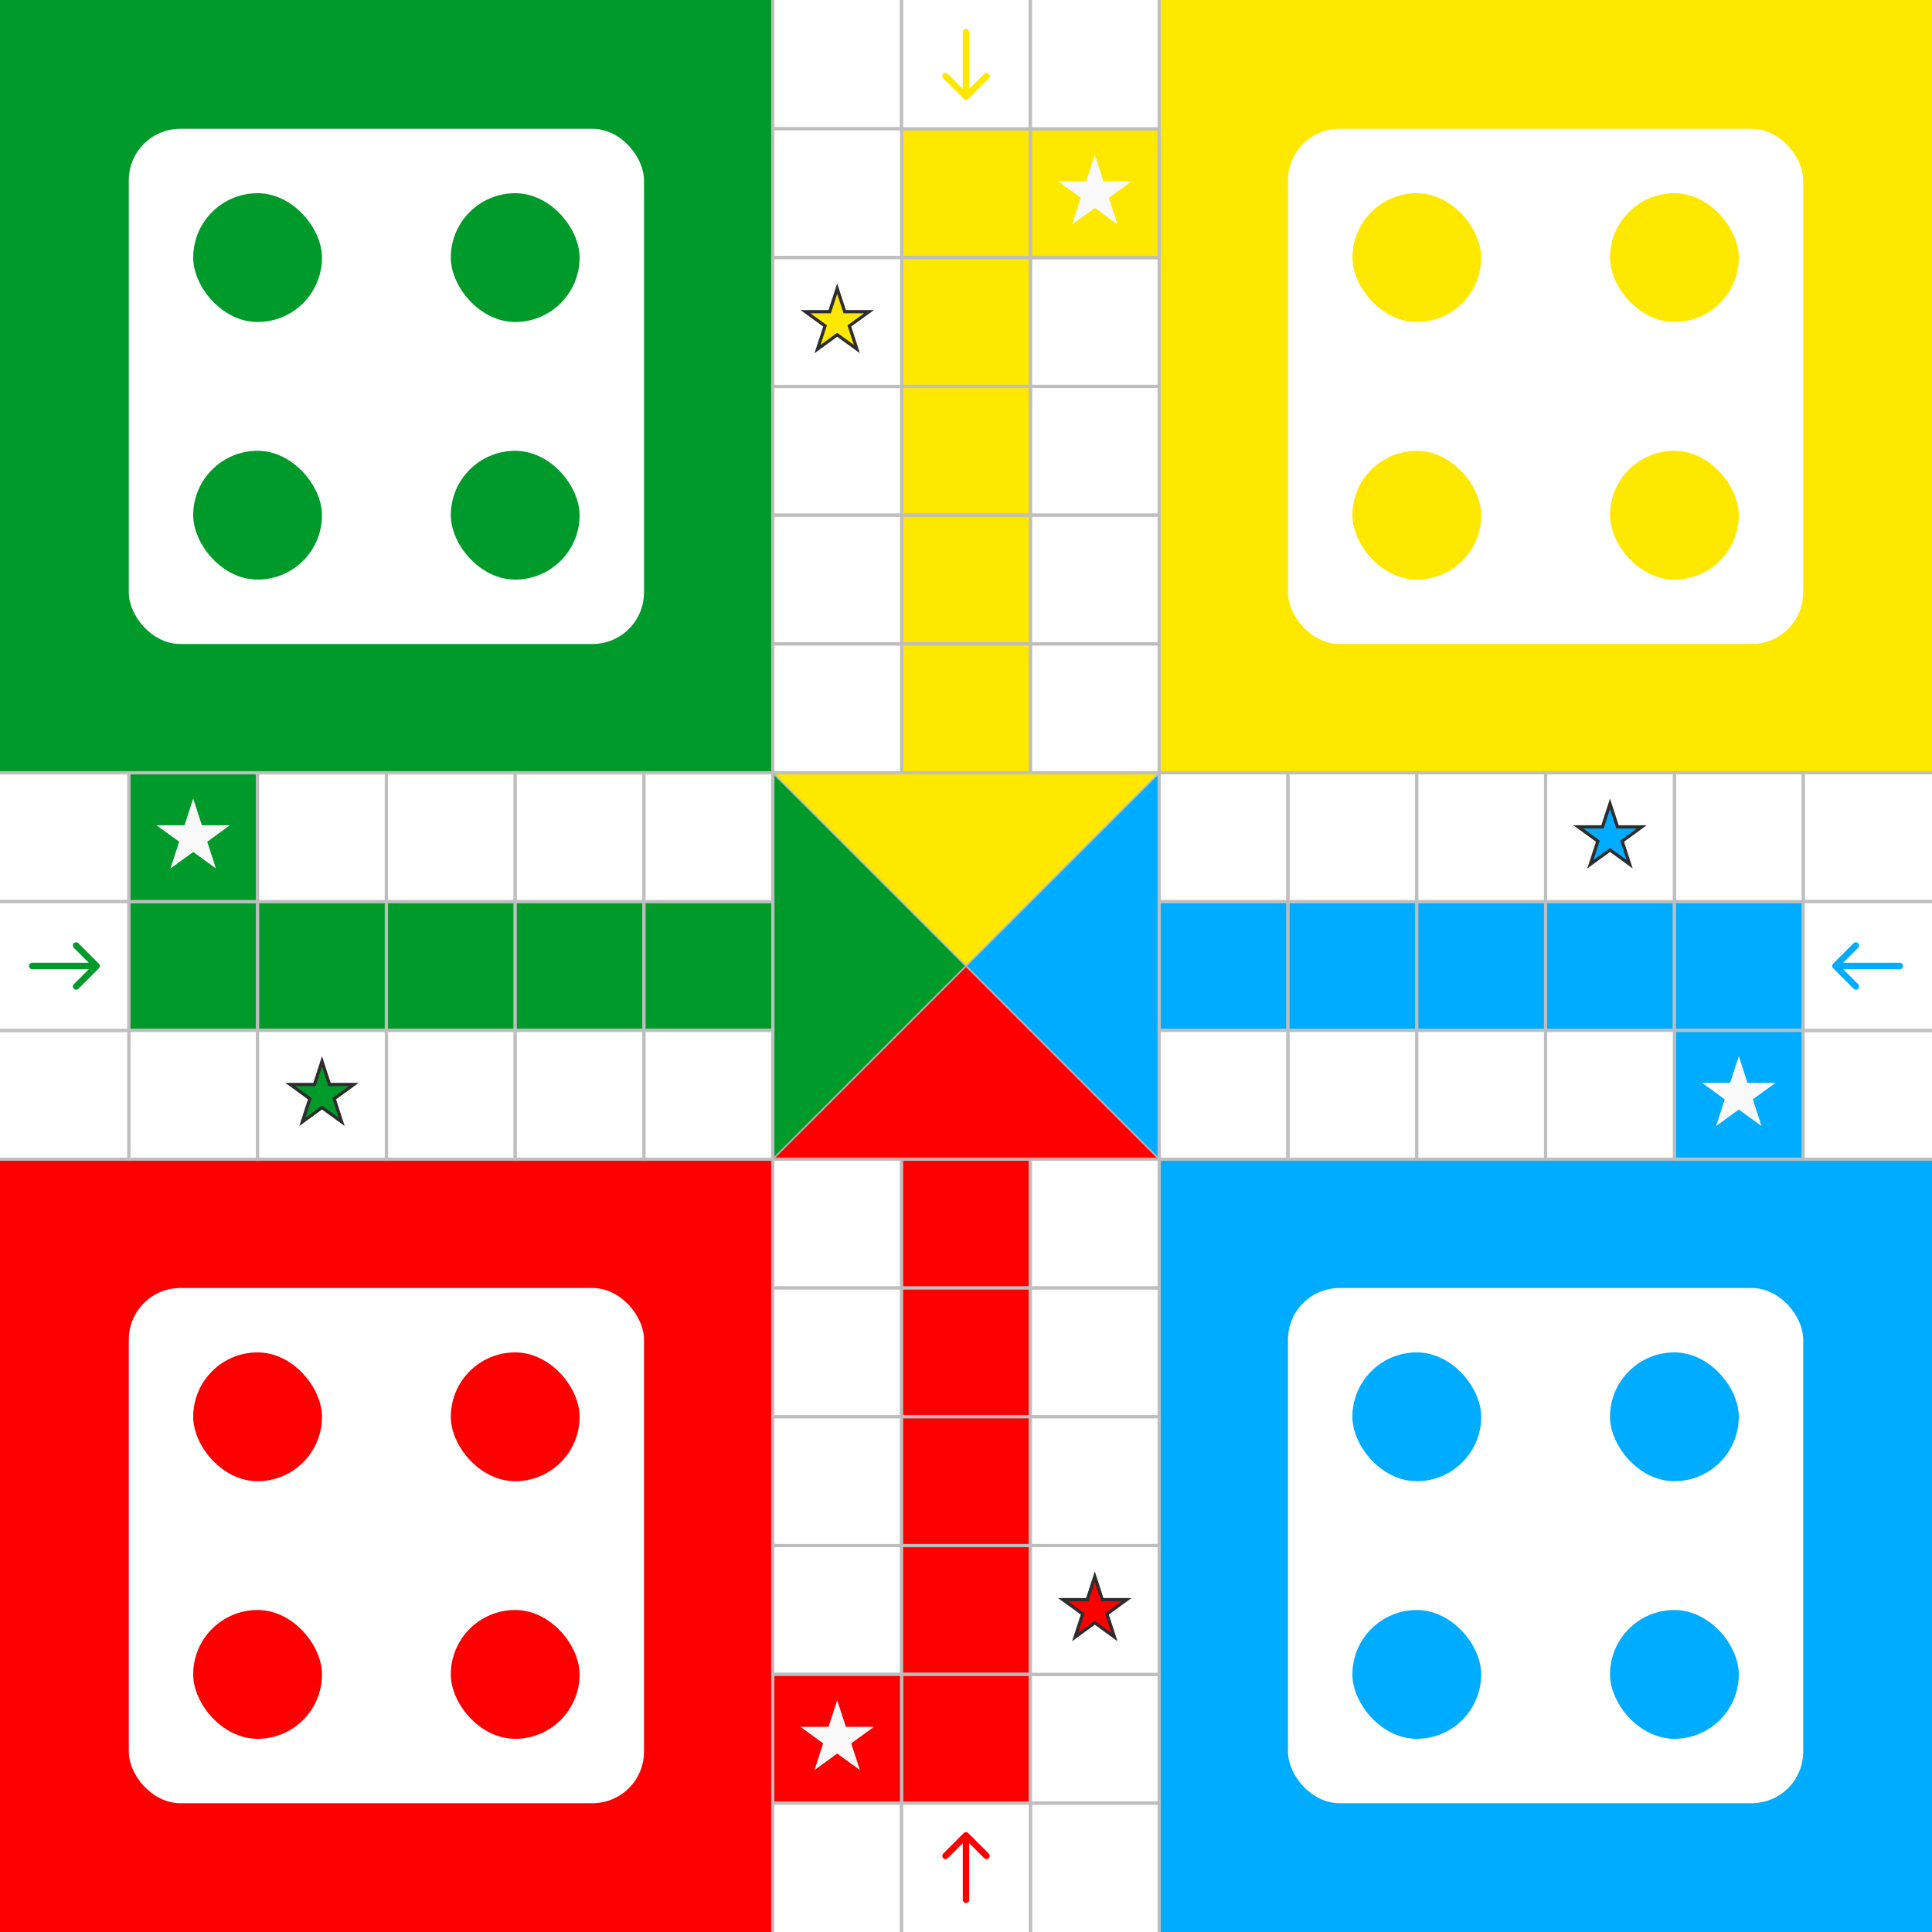 <svg width="1200" height="1200" viewBox="0 0 1200 1200" fill="none" xmlns="http://www.w3.org/2000/svg">
<rect width="1200" height="1200" fill="white"/>
<rect y="720" width="480" height="480" fill="#FC0000"/>
<rect x="80" y="800" width="320" height="320" rx="32" fill="white"/>
<rect x="120" y="1000" width="80" height="80" rx="40" fill="#FC0000"/>
<rect x="280" y="1000" width="80" height="80" rx="40" fill="#FC0000"/>
<rect x="280" y="840" width="80" height="80" rx="40" fill="#FC0000"/>
<rect x="120" y="840" width="80" height="80" rx="40" fill="#FC0000"/>
<rect x="720" y="720" width="480" height="480" fill="#00ACFF"/>
<rect x="800" y="800" width="320" height="320" rx="32" fill="white"/>
<rect x="840" y="1000" width="80" height="80" rx="40" fill="#00ACFF"/>
<rect x="1000" y="1000" width="80" height="80" rx="40" fill="#00ACFF"/>
<rect x="1000" y="840" width="80" height="80" rx="40" fill="#00ACFF"/>
<rect x="840" y="840" width="80" height="80" rx="40" fill="#00ACFF"/>
<rect x="480" y="720" width="80" height="80" fill="white" stroke="#BEBEBE" stroke-width="2"/>
<rect x="480" y="800" width="80" height="80" fill="white" stroke="#BEBEBE" stroke-width="2"/>
<rect x="480" y="880" width="80" height="80" fill="white" stroke="#BEBEBE" stroke-width="2"/>
<rect x="480" y="960" width="80" height="80" fill="white" stroke="#BEBEBE" stroke-width="2"/>
<rect x="560" y="720" width="80" height="80" fill="#FC0000" stroke="#BEBEBE" stroke-width="2"/>
<rect x="560" y="800" width="80" height="80" fill="#FC0000" stroke="#BEBEBE" stroke-width="2"/>
<rect x="560" y="880" width="80" height="80" fill="#FC0000" stroke="#BEBEBE" stroke-width="2"/>
<rect x="560" y="960" width="80" height="80" fill="#FC0000" stroke="#BEBEBE" stroke-width="2"/>
<rect x="560" y="1040" width="80" height="80" fill="#FC0000" stroke="#BEBEBE" stroke-width="2"/>
<rect x="480" y="1040" width="80" height="80" fill="#FC0000" stroke="#BEBEBE" stroke-width="2"/>
<path d="M520 1056L525.388 1072.58H542.825L528.719 1082.83L534.107 1099.42L520 1089.17L505.893 1099.42L511.281 1082.83L497.175 1072.58H514.612L520 1056Z" fill="#F9F9F9"/>
<rect x="640" y="720" width="80" height="80" fill="white" stroke="#BEBEBE" stroke-width="2"/>
<rect x="640" y="800" width="80" height="80" fill="white" stroke="#BEBEBE" stroke-width="2"/>
<rect x="640" y="880" width="80" height="80" fill="white" stroke="#BEBEBE" stroke-width="2"/>
<rect x="640" y="1040" width="80" height="80" fill="white" stroke="#BEBEBE" stroke-width="2"/>
<rect x="640" y="960" width="80" height="80" fill="white" stroke="#BEBEBE" stroke-width="2"/>
<path d="M680 979.236L684.437 992.893L684.662 993.584H685.388H699.748L688.131 1002.02L687.543 1002.45L687.767 1003.14L692.205 1016.8L680.588 1008.36L680 1007.93L679.412 1008.36L667.795 1016.8L672.233 1003.14L672.457 1002.45L671.869 1002.02L660.252 993.584H674.612H675.338L675.563 992.893L680 979.236Z" fill="#FC0000" stroke="#2D2D2D" stroke-width="2"/>
<path d="M480 1120H560V1200H480V1120Z" fill="white"/>
<path d="M479 1119H561L559 1121H481L479 1119ZM560 1200H480H560ZM479 1200V1119L481 1121V1200H479ZM561 1119V1200H559V1121L561 1119Z" fill="#BEBEBE"/>
<path d="M640 1120H720V1200H640V1120Z" fill="white"/>
<path d="M639 1119H721L719 1121H641L639 1119ZM720 1200H640H720ZM639 1200V1119L641 1121V1200H639ZM721 1119V1200H719V1121L721 1119Z" fill="#BEBEBE"/>
<path d="M560 1120H640V1200H560V1120Z" fill="white"/>
<path d="M559 1119H641L639 1121H561L559 1119ZM640 1200H560H640ZM559 1200V1119L561 1121V1200H559ZM641 1119V1200H639V1121L641 1119Z" fill="#BEBEBE"/>
<path d="M598 1180C598 1181.1 598.895 1182 600 1182C601.105 1182 602 1181.1 602 1180L598 1180ZM601.414 1138.59C600.633 1137.8 599.367 1137.8 598.586 1138.59L585.858 1151.31C585.077 1152.09 585.077 1153.36 585.858 1154.14C586.639 1154.92 587.905 1154.92 588.686 1154.14L600 1142.83L611.314 1154.14C612.095 1154.92 613.361 1154.92 614.142 1154.14C614.923 1153.36 614.923 1152.09 614.142 1151.31L601.414 1138.59ZM602 1180L602 1140L598 1140L598 1180L602 1180Z" fill="#FC0000"/>
<rect x="720" width="480" height="480" fill="#FFE800"/>
<rect x="800" y="80" width="320" height="320" rx="32" fill="white"/>
<rect x="840" y="280" width="80" height="80" rx="40" fill="#FFE800"/>
<rect x="1000" y="280" width="80" height="80" rx="40" fill="#FFE800"/>
<rect x="1000" y="120" width="80" height="80" rx="40" fill="#FFE800"/>
<rect x="840" y="120" width="80" height="80" rx="40" fill="#FFE800"/>
<rect width="480" height="480" fill="#009A2B"/>
<rect x="80" y="80" width="320" height="320" rx="32" fill="white"/>
<rect x="120" y="280" width="80" height="80" rx="40" fill="#009A2B"/>
<rect x="280" y="280" width="80" height="80" rx="40" fill="#009A2B"/>
<rect x="280" y="120" width="80" height="80" rx="40" fill="#009A2B"/>
<rect x="120" y="120" width="80" height="80" rx="40" fill="#009A2B"/>
<rect x="640" y="160" width="80" height="80" fill="white" stroke="#BEBEBE" stroke-width="2"/>
<rect x="640" y="240" width="80" height="80" fill="white" stroke="#BEBEBE" stroke-width="2"/>
<rect x="640" y="320" width="80" height="80" fill="white" stroke="#BEBEBE" stroke-width="2"/>
<rect x="640" y="400" width="80" height="80" fill="white" stroke="#BEBEBE" stroke-width="2"/>
<rect x="560" y="80" width="80" height="80" fill="#FFE800" stroke="#BEBEBE" stroke-width="2"/>
<rect x="560" y="160" width="80" height="80" fill="#FFE800" stroke="#BEBEBE" stroke-width="2"/>
<rect x="560" y="240" width="80" height="80" fill="#FFE800" stroke="#BEBEBE" stroke-width="2"/>
<rect x="560" y="320" width="80" height="80" fill="#FFE800" stroke="#BEBEBE" stroke-width="2"/>
<rect x="560" y="400" width="80" height="80" fill="#FFE800" stroke="#BEBEBE" stroke-width="2"/>
<rect x="640" y="80" width="80" height="80" fill="#FFE800" stroke="#BEBEBE" stroke-width="2"/>
<path d="M680 96L685.388 112.584H702.825L688.719 122.833L694.107 139.416L680 129.167L665.893 139.416L671.281 122.833L657.175 112.584H674.612L680 96Z" fill="#F9F9F9"/>
<path d="M480 0H560V80H480V0Z" fill="white"/>
<path d="M480 0H560H480ZM561 81H479L481 79H559L561 81ZM479 81V0H481V79L479 81ZM561 0V81L559 79V0H561Z" fill="#BEBEBE"/>
<path d="M560 0H640V80H560V0Z" fill="white"/>
<path d="M560 0H640H560ZM641 81H559L561 79H639L641 81ZM559 81V0H561V79L559 81ZM641 0V81L639 79V0H641Z" fill="#BEBEBE"/>
<path d="M602 20C602 18.895 601.105 18 600 18C598.895 18 598 18.895 598 20L602 20ZM598.586 61.414C599.367 62.195 600.633 62.195 601.414 61.414L614.142 48.686C614.923 47.905 614.923 46.639 614.142 45.858C613.361 45.077 612.095 45.077 611.314 45.858L600 57.172L588.686 45.858C587.905 45.077 586.639 45.077 585.858 45.858C585.077 46.639 585.077 47.905 585.858 48.686L598.586 61.414ZM598 20L598 60L602 60L602 20L598 20Z" fill="#FFE800"/>
<path d="M640 0H720V80H640V0Z" fill="white"/>
<path d="M640 0H720H640ZM721 81H639L641 79H719L721 81ZM639 81V0H641V79L639 81ZM721 0V81L719 79V0H721Z" fill="#BEBEBE"/>
<rect x="480" y="80" width="80" height="80" fill="white" stroke="#BEBEBE" stroke-width="2"/>
<rect x="480" y="240" width="80" height="80" fill="white" stroke="#BEBEBE" stroke-width="2"/>
<rect x="480" y="320" width="80" height="80" fill="white" stroke="#BEBEBE" stroke-width="2"/>
<rect x="480" y="400" width="80" height="80" fill="white" stroke="#BEBEBE" stroke-width="2"/>
<rect x="480" y="160" width="80" height="80" fill="white" stroke="#BEBEBE" stroke-width="2"/>
<path d="M520 179.236L524.437 192.893L524.662 193.584H525.388H539.748L528.131 202.024L527.543 202.451L527.767 203.142L532.205 216.798L520.588 208.358L520 207.931L519.412 208.358L507.795 216.798L512.233 203.142L512.457 202.451L511.869 202.024L500.252 193.584H514.612H515.338L515.563 192.893L520 179.236Z" fill="#FFE800" stroke="#2D2D2D" stroke-width="2"/>
<mask id="path-73-inside-1_6_381" fill="white">
<path d="M720 480H480L600 600L720 480Z"/>
<path d="M720 720V480L600 600L720 720Z"/>
<path d="M480 720H720L600 600L480 720Z"/>
<path d="M480 480V720L600 600L480 480Z"/>
</mask>
<path d="M720 480H480L600 600L720 480Z" fill="#FFE800"/>
<path d="M720 720V480L600 600L720 720Z" fill="#00ACFF"/>
<path d="M480 720H720L600 600L480 720Z" fill="#FC0000"/>
<path d="M480 480V720L600 600L480 480Z" fill="#009A2B"/>
<path d="M479.646 480.354L599.646 600.354L600.354 599.646L480.354 479.646L479.646 480.354ZM600.354 600.354L720.354 480.354L719.646 479.646L599.646 599.646L600.354 600.354ZM599.646 599.646L479.646 719.646L480.354 720.354L600.354 600.354L599.646 599.646ZM599.646 600.354L719.646 720.354L720.354 719.646L600.354 599.646L599.646 600.354ZM480 480V479H479V480H480ZM720 480H721V479H720V480ZM720 720V721H721V720H720ZM480 720H479V721H480V720ZM480 481H720V479H480V481ZM719 480V720H721V480H719ZM720 719H480V721H720V719ZM481 720V480H479V720H481Z" fill="#BEBEBE" mask="url(#path-73-inside-1_6_381)"/>
<rect x="80" y="560" width="80" height="80" fill="#009A2B" stroke="#BEBEBE" stroke-width="2"/>
<rect x="160" y="560" width="80" height="80" fill="#009A2B" stroke="#BEBEBE" stroke-width="2"/>
<rect x="240" y="560" width="80" height="80" fill="#009A2B" stroke="#BEBEBE" stroke-width="2"/>
<rect x="320" y="560" width="80" height="80" fill="#009A2B" stroke="#BEBEBE" stroke-width="2"/>
<rect x="400" y="560" width="80" height="80" fill="#009A2B" stroke="#BEBEBE" stroke-width="2"/>
<rect x="80" y="480" width="80" height="80" fill="#009A2B" stroke="#BEBEBE" stroke-width="2"/>
<path d="M120 496L125.388 512.584H142.825L128.719 522.833L134.107 539.416L120 529.167L105.893 539.416L111.281 522.833L97.175 512.584H114.612L120 496Z" fill="#F9F9F9"/>
<rect x="80" y="640" width="80" height="80" fill="white" stroke="#BEBEBE" stroke-width="2"/>
<rect x="240" y="640" width="80" height="80" fill="white" stroke="#BEBEBE" stroke-width="2"/>
<rect x="320" y="640" width="80" height="80" fill="white" stroke="#BEBEBE" stroke-width="2"/>
<rect x="400" y="640" width="80" height="80" fill="white" stroke="#BEBEBE" stroke-width="2"/>
<rect x="160" y="640" width="80" height="80" fill="white" stroke="#BEBEBE" stroke-width="2"/>
<path d="M200 659.236L204.437 672.893L204.662 673.584H205.388H219.748L208.131 682.024L207.543 682.451L207.767 683.142L212.205 696.798L200.588 688.358L200 687.931L199.412 688.358L187.795 696.798L192.233 683.142L192.457 682.451L191.869 682.024L180.252 673.584H194.612H195.338L195.563 672.893L200 659.236Z" fill="#009A2B" stroke="#2D2D2D" stroke-width="2"/>
<rect x="160" y="480" width="80" height="80" fill="white" stroke="#BEBEBE" stroke-width="2"/>
<rect x="240" y="480" width="80" height="80" fill="white" stroke="#BEBEBE" stroke-width="2"/>
<rect x="320" y="480" width="80" height="80" fill="white" stroke="#BEBEBE" stroke-width="2"/>
<rect x="400" y="480" width="80" height="80" fill="white" stroke="#BEBEBE" stroke-width="2"/>
<path d="M0 480H80V560H0V480Z" fill="white"/>
<path d="M0 479H81L79 481H0V479ZM81 561H0V559H79L81 561ZM0 560V480V560ZM81 479V561L79 559V481L81 479Z" fill="#BEBEBE"/>
<path d="M0 640H80V720H0V640Z" fill="white"/>
<path d="M0 639H81L79 641H0V639ZM81 721H0V719H79L81 721ZM0 720V640V720ZM81 639V721L79 719V641L81 639Z" fill="#BEBEBE"/>
<path d="M0 560H80V640H0V560Z" fill="white"/>
<path d="M0 559H81L79 561H0V559ZM81 641H0V639H79L81 641ZM0 640V560V640ZM81 559V641L79 639V561L81 559Z" fill="#BEBEBE"/>
<path d="M20 598C18.895 598 18 598.895 18 600C18 601.105 18.895 602 20 602V598ZM61.414 601.414C62.195 600.633 62.195 599.367 61.414 598.586L48.686 585.858C47.905 585.077 46.639 585.077 45.858 585.858C45.077 586.639 45.077 587.905 45.858 588.686L57.172 600L45.858 611.314C45.077 612.095 45.077 613.361 45.858 614.142C46.639 614.923 47.905 614.923 48.686 614.142L61.414 601.414ZM20 602H60V598H20V602Z" fill="#009A2B"/>
<rect x="720" y="560" width="80" height="80" fill="#00ACFF" stroke="#BEBEBE" stroke-width="2"/>
<rect x="800" y="560" width="80" height="80" fill="#00ACFF" stroke="#BEBEBE" stroke-width="2"/>
<rect x="880" y="560" width="80" height="80" fill="#00ACFF" stroke="#BEBEBE" stroke-width="2"/>
<rect x="960" y="560" width="80" height="80" fill="#00ACFF" stroke="#BEBEBE" stroke-width="2"/>
<rect x="1040" y="560" width="80" height="80" fill="#00ACFF" stroke="#BEBEBE" stroke-width="2"/>
<rect x="1040" y="640" width="80" height="80" fill="#00ACFF" stroke="#BEBEBE" stroke-width="2"/>
<path d="M1080 656L1085.39 672.584H1102.83L1088.72 682.833L1094.11 699.416L1080 689.167L1065.89 699.416L1071.28 682.833L1057.17 672.584H1074.61L1080 656Z" fill="#F9F9F9"/>
<path d="M1120 480H1200V560H1120V480Z" fill="white"/>
<path d="M1119 479H1200V481H1121L1119 479ZM1200 561H1119L1121 559H1200V561ZM1119 561V479L1121 481V559L1119 561ZM1200 480V560V480Z" fill="#BEBEBE"/>
<path d="M1120 640H1200V720H1120V640Z" fill="white"/>
<path d="M1119 639H1200V641H1121L1119 639ZM1200 721H1119L1121 719H1200V721ZM1119 721V639L1121 641V719L1119 721ZM1200 640V720V640Z" fill="#BEBEBE"/>
<rect x="720" y="640" width="80" height="80" fill="white" stroke="#BEBEBE" stroke-width="2"/>
<rect x="800" y="640" width="80" height="80" fill="white" stroke="#BEBEBE" stroke-width="2"/>
<rect x="880" y="640" width="80" height="80" fill="white" stroke="#BEBEBE" stroke-width="2"/>
<rect x="960" y="640" width="80" height="80" fill="white" stroke="#BEBEBE" stroke-width="2"/>
<rect x="720" y="480" width="80" height="80" fill="white" stroke="#BEBEBE" stroke-width="2"/>
<rect x="800" y="480" width="80" height="80" fill="white" stroke="#BEBEBE" stroke-width="2"/>
<rect x="880" y="480" width="80" height="80" fill="white" stroke="#BEBEBE" stroke-width="2"/>
<rect x="1040" y="480" width="80" height="80" fill="white" stroke="#BEBEBE" stroke-width="2"/>
<rect x="960" y="480" width="80" height="80" fill="white" stroke="#BEBEBE" stroke-width="2"/>
<path d="M1000 499.236L1004.44 512.893L1004.66 513.584H1005.39H1019.75L1008.13 522.024L1007.54 522.451L1007.77 523.142L1012.2 536.798L1000.59 528.358L1000 527.931L999.412 528.358L987.795 536.798L992.233 523.142L992.457 522.451L991.869 522.024L980.252 513.584H994.612H995.338L995.563 512.893L1000 499.236Z" fill="#00ACFF" stroke="#2D2D2D" stroke-width="2"/>
<path d="M1120 560H1200V640H1120V560Z" fill="white"/>
<path d="M1119 559H1200V561H1121L1119 559ZM1200 641H1119L1121 639H1200V641ZM1119 641V559L1121 561V639L1119 641ZM1200 560V640V560Z" fill="#BEBEBE"/>
<path d="M1180 602C1181.1 602 1182 601.105 1182 600C1182 598.895 1181.1 598 1180 598V602ZM1138.59 598.586C1137.8 599.367 1137.8 600.633 1138.59 601.414L1151.31 614.142C1152.09 614.923 1153.36 614.923 1154.14 614.142C1154.92 613.361 1154.92 612.095 1154.14 611.314L1142.83 600L1154.14 588.686C1154.92 587.905 1154.92 586.639 1154.14 585.858C1153.36 585.077 1152.09 585.077 1151.31 585.858L1138.59 598.586ZM1180 598H1140V602H1180V598Z" fill="#00ACFF"/>
</svg>
